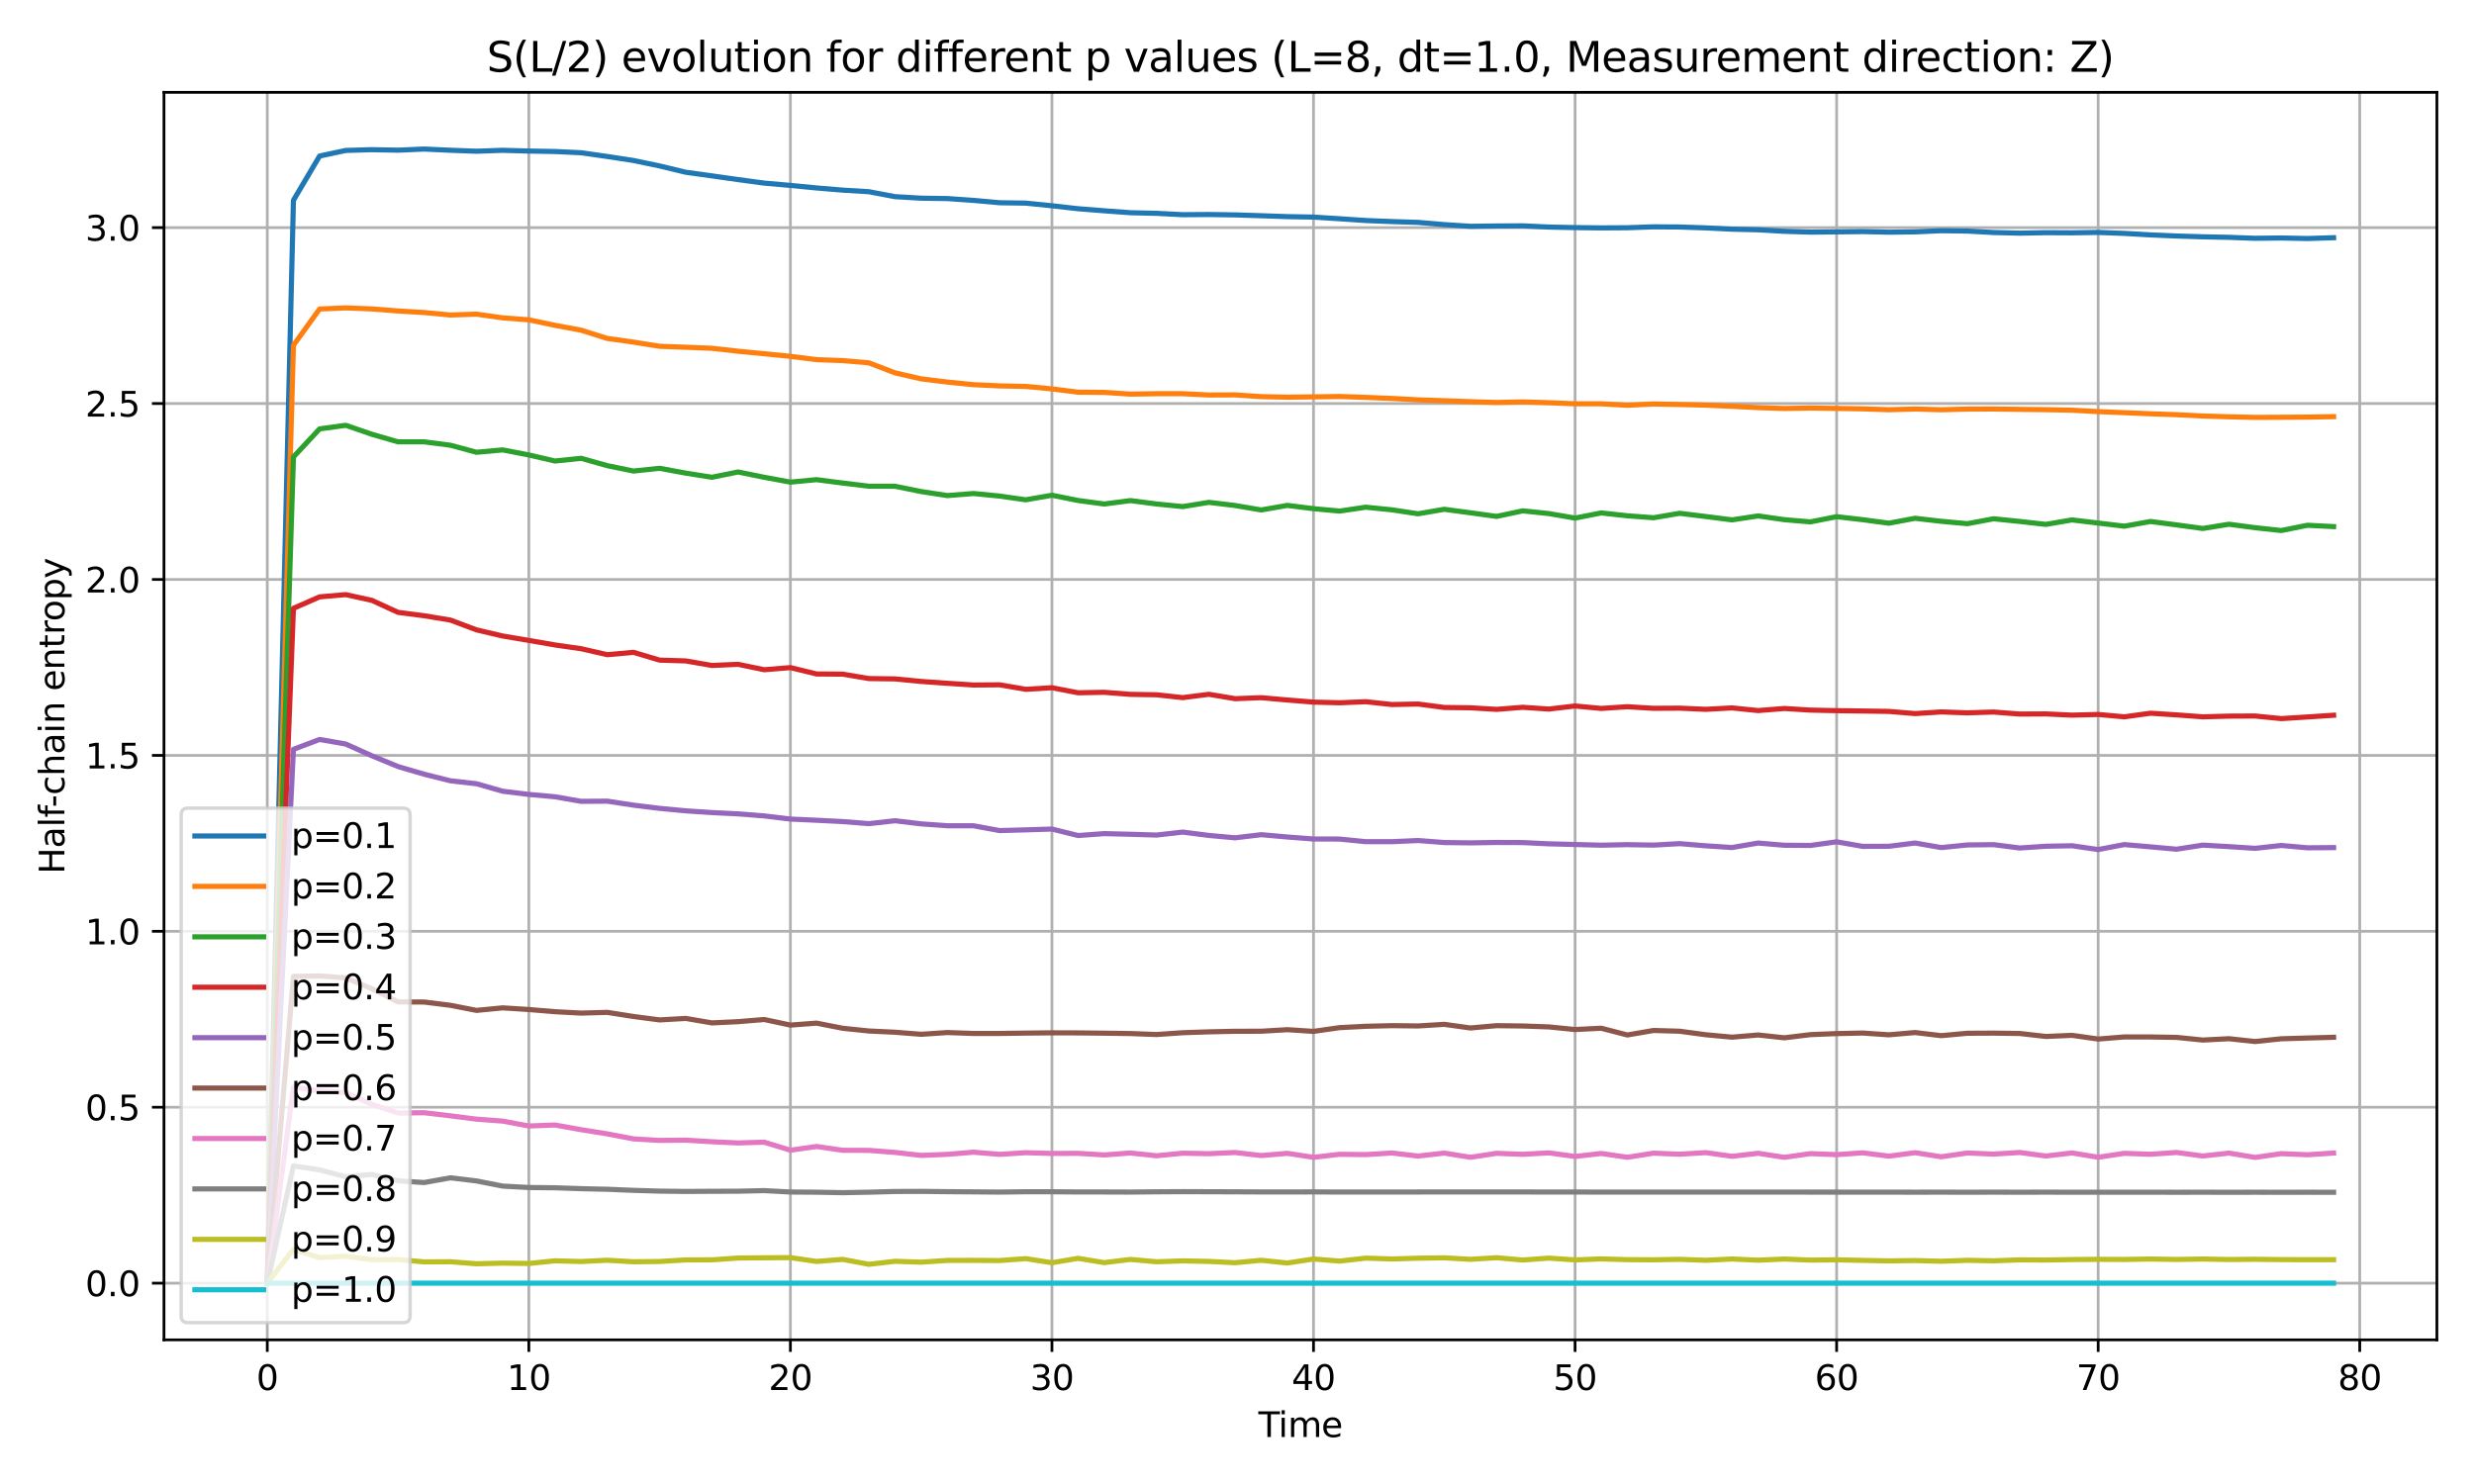 <?xml version="1.0" encoding="utf-8" standalone="no"?>
<!DOCTYPE svg PUBLIC "-//W3C//DTD SVG 1.1//EN"
  "http://www.w3.org/Graphics/SVG/1.1/DTD/svg11.dtd">
<svg xmlns:xlink="http://www.w3.org/1999/xlink" width="720pt" height="432pt" viewBox="0 0 720 432" xmlns="http://www.w3.org/2000/svg" version="1.1">
 <defs>
  <style type="text/css">*{stroke-linejoin: round; stroke-linecap: butt}</style>
 </defs>
 <g id="figure_1">
  <g id="patch_1">
   <path d="M 0 432 
L 720 432 
L 720 0 
L 0 0 
z
" style="fill: #ffffff"/>
  </g>
  <g id="axes_1">
   <g id="patch_2">
    <path d="M 47.72 390.04 
L 709.2 390.04 
L 709.2 26.88 
L 47.72 26.88 
z
" style="fill: #ffffff"/>
   </g>
   <g id="matplotlib.axis_1">
    <g id="xtick_1">
     <g id="line2d_1">
      <path d="M 77.787 390.04 
L 77.787 26.88 
" clip-path="url(#pdd900b9b08)" style="fill: none; stroke: #b0b0b0; stroke-width: 0.8; stroke-linecap: square"/>
     </g>
     <g id="line2d_2">
      <defs>
       <path id="m11022b733a" d="M 0 0 
L 0 3.5 
" style="stroke: #000000; stroke-width: 0.8"/>
      </defs>
      <g>
       <use xlink:href="#m11022b733a" x="77.787" y="390.04" style="stroke: #000000; stroke-width: 0.8"/>
      </g>
     </g>
     <g id="text_1">
      <!-- 0 -->
      <g transform="translate(74.606 404.638) scale(0.1 -0.1)">
       <defs>
        <path id="DejaVuSans-30" d="M 2034 4250 
Q 1547 4250 1301 3770 
Q 1056 3291 1056 2328 
Q 1056 1369 1301 889 
Q 1547 409 2034 409 
Q 2525 409 2770 889 
Q 3016 1369 3016 2328 
Q 3016 3291 2770 3770 
Q 2525 4250 2034 4250 
z
M 2034 4750 
Q 2819 4750 3233 4129 
Q 3647 3509 3647 2328 
Q 3647 1150 3233 529 
Q 2819 -91 2034 -91 
Q 1250 -91 836 529 
Q 422 1150 422 2328 
Q 422 3509 836 4129 
Q 1250 4750 2034 4750 
z
" transform="scale(0.016)"/>
       </defs>
       <use xlink:href="#DejaVuSans-30"/>
      </g>
     </g>
    </g>
    <g id="xtick_2">
     <g id="line2d_3">
      <path d="M 153.907 390.04 
L 153.907 26.88 
" clip-path="url(#pdd900b9b08)" style="fill: none; stroke: #b0b0b0; stroke-width: 0.8; stroke-linecap: square"/>
     </g>
     <g id="line2d_4">
      <g>
       <use xlink:href="#m11022b733a" x="153.907" y="390.04" style="stroke: #000000; stroke-width: 0.8"/>
      </g>
     </g>
     <g id="text_2">
      <!-- 10 -->
      <g transform="translate(147.544 404.638) scale(0.1 -0.1)">
       <defs>
        <path id="DejaVuSans-31" d="M 794 531 
L 1825 531 
L 1825 4091 
L 703 3866 
L 703 4441 
L 1819 4666 
L 2450 4666 
L 2450 531 
L 3481 531 
L 3481 0 
L 794 0 
L 794 531 
z
" transform="scale(0.016)"/>
       </defs>
       <use xlink:href="#DejaVuSans-31"/>
       <use xlink:href="#DejaVuSans-30" transform="translate(63.623 0)"/>
      </g>
     </g>
    </g>
    <g id="xtick_3">
     <g id="line2d_5">
      <path d="M 230.027 390.04 
L 230.027 26.88 
" clip-path="url(#pdd900b9b08)" style="fill: none; stroke: #b0b0b0; stroke-width: 0.8; stroke-linecap: square"/>
     </g>
     <g id="line2d_6">
      <g>
       <use xlink:href="#m11022b733a" x="230.027" y="390.04" style="stroke: #000000; stroke-width: 0.8"/>
      </g>
     </g>
     <g id="text_3">
      <!-- 20 -->
      <g transform="translate(223.664 404.638) scale(0.1 -0.1)">
       <defs>
        <path id="DejaVuSans-32" d="M 1228 531 
L 3431 531 
L 3431 0 
L 469 0 
L 469 531 
Q 828 903 1448 1529 
Q 2069 2156 2228 2338 
Q 2531 2678 2651 2914 
Q 2772 3150 2772 3378 
Q 2772 3750 2511 3984 
Q 2250 4219 1831 4219 
Q 1534 4219 1204 4116 
Q 875 4013 500 3803 
L 500 4441 
Q 881 4594 1212 4672 
Q 1544 4750 1819 4750 
Q 2544 4750 2975 4387 
Q 3406 4025 3406 3419 
Q 3406 3131 3298 2873 
Q 3191 2616 2906 2266 
Q 2828 2175 2409 1742 
Q 1991 1309 1228 531 
z
" transform="scale(0.016)"/>
       </defs>
       <use xlink:href="#DejaVuSans-32"/>
       <use xlink:href="#DejaVuSans-30" transform="translate(63.623 0)"/>
      </g>
     </g>
    </g>
    <g id="xtick_4">
     <g id="line2d_7">
      <path d="M 306.146 390.04 
L 306.146 26.88 
" clip-path="url(#pdd900b9b08)" style="fill: none; stroke: #b0b0b0; stroke-width: 0.8; stroke-linecap: square"/>
     </g>
     <g id="line2d_8">
      <g>
       <use xlink:href="#m11022b733a" x="306.146" y="390.04" style="stroke: #000000; stroke-width: 0.8"/>
      </g>
     </g>
     <g id="text_4">
      <!-- 30 -->
      <g transform="translate(299.784 404.638) scale(0.1 -0.1)">
       <defs>
        <path id="DejaVuSans-33" d="M 2597 2516 
Q 3050 2419 3304 2112 
Q 3559 1806 3559 1356 
Q 3559 666 3084 287 
Q 2609 -91 1734 -91 
Q 1441 -91 1130 -33 
Q 819 25 488 141 
L 488 750 
Q 750 597 1062 519 
Q 1375 441 1716 441 
Q 2309 441 2620 675 
Q 2931 909 2931 1356 
Q 2931 1769 2642 2001 
Q 2353 2234 1838 2234 
L 1294 2234 
L 1294 2753 
L 1863 2753 
Q 2328 2753 2575 2939 
Q 2822 3125 2822 3475 
Q 2822 3834 2567 4026 
Q 2313 4219 1838 4219 
Q 1578 4219 1281 4162 
Q 984 4106 628 3988 
L 628 4550 
Q 988 4650 1302 4700 
Q 1616 4750 1894 4750 
Q 2613 4750 3031 4423 
Q 3450 4097 3450 3541 
Q 3450 3153 3228 2886 
Q 3006 2619 2597 2516 
z
" transform="scale(0.016)"/>
       </defs>
       <use xlink:href="#DejaVuSans-33"/>
       <use xlink:href="#DejaVuSans-30" transform="translate(63.623 0)"/>
      </g>
     </g>
    </g>
    <g id="xtick_5">
     <g id="line2d_9">
      <path d="M 382.266 390.04 
L 382.266 26.88 
" clip-path="url(#pdd900b9b08)" style="fill: none; stroke: #b0b0b0; stroke-width: 0.8; stroke-linecap: square"/>
     </g>
     <g id="line2d_10">
      <g>
       <use xlink:href="#m11022b733a" x="382.266" y="390.04" style="stroke: #000000; stroke-width: 0.8"/>
      </g>
     </g>
     <g id="text_5">
      <!-- 40 -->
      <g transform="translate(375.903 404.638) scale(0.1 -0.1)">
       <defs>
        <path id="DejaVuSans-34" d="M 2419 4116 
L 825 1625 
L 2419 1625 
L 2419 4116 
z
M 2253 4666 
L 3047 4666 
L 3047 1625 
L 3713 1625 
L 3713 1100 
L 3047 1100 
L 3047 0 
L 2419 0 
L 2419 1100 
L 313 1100 
L 313 1709 
L 2253 4666 
z
" transform="scale(0.016)"/>
       </defs>
       <use xlink:href="#DejaVuSans-34"/>
       <use xlink:href="#DejaVuSans-30" transform="translate(63.623 0)"/>
      </g>
     </g>
    </g>
    <g id="xtick_6">
     <g id="line2d_11">
      <path d="M 458.386 390.04 
L 458.386 26.88 
" clip-path="url(#pdd900b9b08)" style="fill: none; stroke: #b0b0b0; stroke-width: 0.8; stroke-linecap: square"/>
     </g>
     <g id="line2d_12">
      <g>
       <use xlink:href="#m11022b733a" x="458.386" y="390.04" style="stroke: #000000; stroke-width: 0.8"/>
      </g>
     </g>
     <g id="text_6">
      <!-- 50 -->
      <g transform="translate(452.023 404.638) scale(0.1 -0.1)">
       <defs>
        <path id="DejaVuSans-35" d="M 691 4666 
L 3169 4666 
L 3169 4134 
L 1269 4134 
L 1269 2991 
Q 1406 3038 1543 3061 
Q 1681 3084 1819 3084 
Q 2600 3084 3056 2656 
Q 3513 2228 3513 1497 
Q 3513 744 3044 326 
Q 2575 -91 1722 -91 
Q 1428 -91 1123 -41 
Q 819 9 494 109 
L 494 744 
Q 775 591 1075 516 
Q 1375 441 1709 441 
Q 2250 441 2565 725 
Q 2881 1009 2881 1497 
Q 2881 1984 2565 2268 
Q 2250 2553 1709 2553 
Q 1456 2553 1204 2497 
Q 953 2441 691 2322 
L 691 4666 
z
" transform="scale(0.016)"/>
       </defs>
       <use xlink:href="#DejaVuSans-35"/>
       <use xlink:href="#DejaVuSans-30" transform="translate(63.623 0)"/>
      </g>
     </g>
    </g>
    <g id="xtick_7">
     <g id="line2d_13">
      <path d="M 534.505 390.04 
L 534.505 26.88 
" clip-path="url(#pdd900b9b08)" style="fill: none; stroke: #b0b0b0; stroke-width: 0.8; stroke-linecap: square"/>
     </g>
     <g id="line2d_14">
      <g>
       <use xlink:href="#m11022b733a" x="534.505" y="390.04" style="stroke: #000000; stroke-width: 0.8"/>
      </g>
     </g>
     <g id="text_7">
      <!-- 60 -->
      <g transform="translate(528.143 404.638) scale(0.1 -0.1)">
       <defs>
        <path id="DejaVuSans-36" d="M 2113 2584 
Q 1688 2584 1439 2293 
Q 1191 2003 1191 1497 
Q 1191 994 1439 701 
Q 1688 409 2113 409 
Q 2538 409 2786 701 
Q 3034 994 3034 1497 
Q 3034 2003 2786 2293 
Q 2538 2584 2113 2584 
z
M 3366 4563 
L 3366 3988 
Q 3128 4100 2886 4159 
Q 2644 4219 2406 4219 
Q 1781 4219 1451 3797 
Q 1122 3375 1075 2522 
Q 1259 2794 1537 2939 
Q 1816 3084 2150 3084 
Q 2853 3084 3261 2657 
Q 3669 2231 3669 1497 
Q 3669 778 3244 343 
Q 2819 -91 2113 -91 
Q 1303 -91 875 529 
Q 447 1150 447 2328 
Q 447 3434 972 4092 
Q 1497 4750 2381 4750 
Q 2619 4750 2861 4703 
Q 3103 4656 3366 4563 
z
" transform="scale(0.016)"/>
       </defs>
       <use xlink:href="#DejaVuSans-36"/>
       <use xlink:href="#DejaVuSans-30" transform="translate(63.623 0)"/>
      </g>
     </g>
    </g>
    <g id="xtick_8">
     <g id="line2d_15">
      <path d="M 610.625 390.04 
L 610.625 26.88 
" clip-path="url(#pdd900b9b08)" style="fill: none; stroke: #b0b0b0; stroke-width: 0.8; stroke-linecap: square"/>
     </g>
     <g id="line2d_16">
      <g>
       <use xlink:href="#m11022b733a" x="610.625" y="390.04" style="stroke: #000000; stroke-width: 0.8"/>
      </g>
     </g>
     <g id="text_8">
      <!-- 70 -->
      <g transform="translate(604.263 404.638) scale(0.1 -0.1)">
       <defs>
        <path id="DejaVuSans-37" d="M 525 4666 
L 3525 4666 
L 3525 4397 
L 1831 0 
L 1172 0 
L 2766 4134 
L 525 4134 
L 525 4666 
z
" transform="scale(0.016)"/>
       </defs>
       <use xlink:href="#DejaVuSans-37"/>
       <use xlink:href="#DejaVuSans-30" transform="translate(63.623 0)"/>
      </g>
     </g>
    </g>
    <g id="xtick_9">
     <g id="line2d_17">
      <path d="M 686.745 390.04 
L 686.745 26.88 
" clip-path="url(#pdd900b9b08)" style="fill: none; stroke: #b0b0b0; stroke-width: 0.8; stroke-linecap: square"/>
     </g>
     <g id="line2d_18">
      <g>
       <use xlink:href="#m11022b733a" x="686.745" y="390.04" style="stroke: #000000; stroke-width: 0.8"/>
      </g>
     </g>
     <g id="text_9">
      <!-- 80 -->
      <g transform="translate(680.382 404.638) scale(0.1 -0.1)">
       <defs>
        <path id="DejaVuSans-38" d="M 2034 2216 
Q 1584 2216 1326 1975 
Q 1069 1734 1069 1313 
Q 1069 891 1326 650 
Q 1584 409 2034 409 
Q 2484 409 2743 651 
Q 3003 894 3003 1313 
Q 3003 1734 2745 1975 
Q 2488 2216 2034 2216 
z
M 1403 2484 
Q 997 2584 770 2862 
Q 544 3141 544 3541 
Q 544 4100 942 4425 
Q 1341 4750 2034 4750 
Q 2731 4750 3128 4425 
Q 3525 4100 3525 3541 
Q 3525 3141 3298 2862 
Q 3072 2584 2669 2484 
Q 3125 2378 3379 2068 
Q 3634 1759 3634 1313 
Q 3634 634 3220 271 
Q 2806 -91 2034 -91 
Q 1263 -91 848 271 
Q 434 634 434 1313 
Q 434 1759 690 2068 
Q 947 2378 1403 2484 
z
M 1172 3481 
Q 1172 3119 1398 2916 
Q 1625 2713 2034 2713 
Q 2441 2713 2670 2916 
Q 2900 3119 2900 3481 
Q 2900 3844 2670 4047 
Q 2441 4250 2034 4250 
Q 1625 4250 1398 4047 
Q 1172 3844 1172 3481 
z
" transform="scale(0.016)"/>
       </defs>
       <use xlink:href="#DejaVuSans-38"/>
       <use xlink:href="#DejaVuSans-30" transform="translate(63.623 0)"/>
      </g>
     </g>
    </g>
    <g id="text_10">
     <!-- Time -->
     <g transform="translate(366.226 418.317) scale(0.1 -0.1)">
      <defs>
       <path id="DejaVuSans-54" d="M -19 4666 
L 3928 4666 
L 3928 4134 
L 2272 4134 
L 2272 0 
L 1638 0 
L 1638 4134 
L -19 4134 
L -19 4666 
z
" transform="scale(0.016)"/>
       <path id="DejaVuSans-69" d="M 603 3500 
L 1178 3500 
L 1178 0 
L 603 0 
L 603 3500 
z
M 603 4863 
L 1178 4863 
L 1178 4134 
L 603 4134 
L 603 4863 
z
" transform="scale(0.016)"/>
       <path id="DejaVuSans-6d" d="M 3328 2828 
Q 3544 3216 3844 3400 
Q 4144 3584 4550 3584 
Q 5097 3584 5394 3201 
Q 5691 2819 5691 2113 
L 5691 0 
L 5113 0 
L 5113 2094 
Q 5113 2597 4934 2840 
Q 4756 3084 4391 3084 
Q 3944 3084 3684 2787 
Q 3425 2491 3425 1978 
L 3425 0 
L 2847 0 
L 2847 2094 
Q 2847 2600 2669 2842 
Q 2491 3084 2119 3084 
Q 1678 3084 1418 2786 
Q 1159 2488 1159 1978 
L 1159 0 
L 581 0 
L 581 3500 
L 1159 3500 
L 1159 2956 
Q 1356 3278 1631 3431 
Q 1906 3584 2284 3584 
Q 2666 3584 2933 3390 
Q 3200 3197 3328 2828 
z
" transform="scale(0.016)"/>
       <path id="DejaVuSans-65" d="M 3597 1894 
L 3597 1613 
L 953 1613 
Q 991 1019 1311 708 
Q 1631 397 2203 397 
Q 2534 397 2845 478 
Q 3156 559 3463 722 
L 3463 178 
Q 3153 47 2828 -22 
Q 2503 -91 2169 -91 
Q 1331 -91 842 396 
Q 353 884 353 1716 
Q 353 2575 817 3079 
Q 1281 3584 2069 3584 
Q 2775 3584 3186 3129 
Q 3597 2675 3597 1894 
z
M 3022 2063 
Q 3016 2534 2758 2815 
Q 2500 3097 2075 3097 
Q 1594 3097 1305 2825 
Q 1016 2553 972 2059 
L 3022 2063 
z
" transform="scale(0.016)"/>
      </defs>
      <use xlink:href="#DejaVuSans-54"/>
      <use xlink:href="#DejaVuSans-69" transform="translate(57.959 0)"/>
      <use xlink:href="#DejaVuSans-6d" transform="translate(85.742 0)"/>
      <use xlink:href="#DejaVuSans-65" transform="translate(183.154 0)"/>
     </g>
    </g>
   </g>
   <g id="matplotlib.axis_2">
    <g id="ytick_1">
     <g id="line2d_19">
      <path d="M 47.72 373.533 
L 709.2 373.533 
" clip-path="url(#pdd900b9b08)" style="fill: none; stroke: #b0b0b0; stroke-width: 0.8; stroke-linecap: square"/>
     </g>
     <g id="line2d_20">
      <defs>
       <path id="m456c5f4e6f" d="M 0 0 
L -3.5 0 
" style="stroke: #000000; stroke-width: 0.8"/>
      </defs>
      <g>
       <use xlink:href="#m456c5f4e6f" x="47.72" y="373.533" style="stroke: #000000; stroke-width: 0.8"/>
      </g>
     </g>
     <g id="text_11">
      <!-- 0.0 -->
      <g transform="translate(24.817 377.332) scale(0.1 -0.1)">
       <defs>
        <path id="DejaVuSans-2e" d="M 684 794 
L 1344 794 
L 1344 0 
L 684 0 
L 684 794 
z
" transform="scale(0.016)"/>
       </defs>
       <use xlink:href="#DejaVuSans-30"/>
       <use xlink:href="#DejaVuSans-2e" transform="translate(63.623 0)"/>
       <use xlink:href="#DejaVuSans-30" transform="translate(95.41 0)"/>
      </g>
     </g>
    </g>
    <g id="ytick_2">
     <g id="line2d_21">
      <path d="M 47.72 322.32 
L 709.2 322.32 
" clip-path="url(#pdd900b9b08)" style="fill: none; stroke: #b0b0b0; stroke-width: 0.8; stroke-linecap: square"/>
     </g>
     <g id="line2d_22">
      <g>
       <use xlink:href="#m456c5f4e6f" x="47.72" y="322.32" style="stroke: #000000; stroke-width: 0.8"/>
      </g>
     </g>
     <g id="text_12">
      <!-- 0.5 -->
      <g transform="translate(24.817 326.119) scale(0.1 -0.1)">
       <use xlink:href="#DejaVuSans-30"/>
       <use xlink:href="#DejaVuSans-2e" transform="translate(63.623 0)"/>
       <use xlink:href="#DejaVuSans-35" transform="translate(95.41 0)"/>
      </g>
     </g>
    </g>
    <g id="ytick_3">
     <g id="line2d_23">
      <path d="M 47.72 271.106 
L 709.2 271.106 
" clip-path="url(#pdd900b9b08)" style="fill: none; stroke: #b0b0b0; stroke-width: 0.8; stroke-linecap: square"/>
     </g>
     <g id="line2d_24">
      <g>
       <use xlink:href="#m456c5f4e6f" x="47.72" y="271.106" style="stroke: #000000; stroke-width: 0.8"/>
      </g>
     </g>
     <g id="text_13">
      <!-- 1.0 -->
      <g transform="translate(24.817 274.906) scale(0.1 -0.1)">
       <use xlink:href="#DejaVuSans-31"/>
       <use xlink:href="#DejaVuSans-2e" transform="translate(63.623 0)"/>
       <use xlink:href="#DejaVuSans-30" transform="translate(95.41 0)"/>
      </g>
     </g>
    </g>
    <g id="ytick_4">
     <g id="line2d_25">
      <path d="M 47.72 219.893 
L 709.2 219.893 
" clip-path="url(#pdd900b9b08)" style="fill: none; stroke: #b0b0b0; stroke-width: 0.8; stroke-linecap: square"/>
     </g>
     <g id="line2d_26">
      <g>
       <use xlink:href="#m456c5f4e6f" x="47.72" y="219.893" style="stroke: #000000; stroke-width: 0.8"/>
      </g>
     </g>
     <g id="text_14">
      <!-- 1.5 -->
      <g transform="translate(24.817 223.693) scale(0.1 -0.1)">
       <use xlink:href="#DejaVuSans-31"/>
       <use xlink:href="#DejaVuSans-2e" transform="translate(63.623 0)"/>
       <use xlink:href="#DejaVuSans-35" transform="translate(95.41 0)"/>
      </g>
     </g>
    </g>
    <g id="ytick_5">
     <g id="line2d_27">
      <path d="M 47.72 168.68 
L 709.2 168.68 
" clip-path="url(#pdd900b9b08)" style="fill: none; stroke: #b0b0b0; stroke-width: 0.8; stroke-linecap: square"/>
     </g>
     <g id="line2d_28">
      <g>
       <use xlink:href="#m456c5f4e6f" x="47.72" y="168.68" style="stroke: #000000; stroke-width: 0.8"/>
      </g>
     </g>
     <g id="text_15">
      <!-- 2.0 -->
      <g transform="translate(24.817 172.479) scale(0.1 -0.1)">
       <use xlink:href="#DejaVuSans-32"/>
       <use xlink:href="#DejaVuSans-2e" transform="translate(63.623 0)"/>
       <use xlink:href="#DejaVuSans-30" transform="translate(95.41 0)"/>
      </g>
     </g>
    </g>
    <g id="ytick_6">
     <g id="line2d_29">
      <path d="M 47.72 117.467 
L 709.2 117.467 
" clip-path="url(#pdd900b9b08)" style="fill: none; stroke: #b0b0b0; stroke-width: 0.8; stroke-linecap: square"/>
     </g>
     <g id="line2d_30">
      <g>
       <use xlink:href="#m456c5f4e6f" x="47.72" y="117.467" style="stroke: #000000; stroke-width: 0.8"/>
      </g>
     </g>
     <g id="text_16">
      <!-- 2.5 -->
      <g transform="translate(24.817 121.266) scale(0.1 -0.1)">
       <use xlink:href="#DejaVuSans-32"/>
       <use xlink:href="#DejaVuSans-2e" transform="translate(63.623 0)"/>
       <use xlink:href="#DejaVuSans-35" transform="translate(95.41 0)"/>
      </g>
     </g>
    </g>
    <g id="ytick_7">
     <g id="line2d_31">
      <path d="M 47.72 66.254 
L 709.2 66.254 
" clip-path="url(#pdd900b9b08)" style="fill: none; stroke: #b0b0b0; stroke-width: 0.8; stroke-linecap: square"/>
     </g>
     <g id="line2d_32">
      <g>
       <use xlink:href="#m456c5f4e6f" x="47.72" y="66.254" style="stroke: #000000; stroke-width: 0.8"/>
      </g>
     </g>
     <g id="text_17">
      <!-- 3.0 -->
      <g transform="translate(24.817 70.053) scale(0.1 -0.1)">
       <use xlink:href="#DejaVuSans-33"/>
       <use xlink:href="#DejaVuSans-2e" transform="translate(63.623 0)"/>
       <use xlink:href="#DejaVuSans-30" transform="translate(95.41 0)"/>
      </g>
     </g>
    </g>
    <g id="text_18">
     <!-- Half-chain entropy -->
     <g transform="translate(18.737 254.433) rotate(-90) scale(0.1 -0.1)">
      <defs>
       <path id="DejaVuSans-48" d="M 628 4666 
L 1259 4666 
L 1259 2753 
L 3553 2753 
L 3553 4666 
L 4184 4666 
L 4184 0 
L 3553 0 
L 3553 2222 
L 1259 2222 
L 1259 0 
L 628 0 
L 628 4666 
z
" transform="scale(0.016)"/>
       <path id="DejaVuSans-61" d="M 2194 1759 
Q 1497 1759 1228 1600 
Q 959 1441 959 1056 
Q 959 750 1161 570 
Q 1363 391 1709 391 
Q 2188 391 2477 730 
Q 2766 1069 2766 1631 
L 2766 1759 
L 2194 1759 
z
M 3341 1997 
L 3341 0 
L 2766 0 
L 2766 531 
Q 2569 213 2275 61 
Q 1981 -91 1556 -91 
Q 1019 -91 701 211 
Q 384 513 384 1019 
Q 384 1609 779 1909 
Q 1175 2209 1959 2209 
L 2766 2209 
L 2766 2266 
Q 2766 2663 2505 2880 
Q 2244 3097 1772 3097 
Q 1472 3097 1187 3025 
Q 903 2953 641 2809 
L 641 3341 
Q 956 3463 1253 3523 
Q 1550 3584 1831 3584 
Q 2591 3584 2966 3190 
Q 3341 2797 3341 1997 
z
" transform="scale(0.016)"/>
       <path id="DejaVuSans-6c" d="M 603 4863 
L 1178 4863 
L 1178 0 
L 603 0 
L 603 4863 
z
" transform="scale(0.016)"/>
       <path id="DejaVuSans-66" d="M 2375 4863 
L 2375 4384 
L 1825 4384 
Q 1516 4384 1395 4259 
Q 1275 4134 1275 3809 
L 1275 3500 
L 2222 3500 
L 2222 3053 
L 1275 3053 
L 1275 0 
L 697 0 
L 697 3053 
L 147 3053 
L 147 3500 
L 697 3500 
L 697 3744 
Q 697 4328 969 4595 
Q 1241 4863 1831 4863 
L 2375 4863 
z
" transform="scale(0.016)"/>
       <path id="DejaVuSans-2d" d="M 313 2009 
L 1997 2009 
L 1997 1497 
L 313 1497 
L 313 2009 
z
" transform="scale(0.016)"/>
       <path id="DejaVuSans-63" d="M 3122 3366 
L 3122 2828 
Q 2878 2963 2633 3030 
Q 2388 3097 2138 3097 
Q 1578 3097 1268 2742 
Q 959 2388 959 1747 
Q 959 1106 1268 751 
Q 1578 397 2138 397 
Q 2388 397 2633 464 
Q 2878 531 3122 666 
L 3122 134 
Q 2881 22 2623 -34 
Q 2366 -91 2075 -91 
Q 1284 -91 818 406 
Q 353 903 353 1747 
Q 353 2603 823 3093 
Q 1294 3584 2113 3584 
Q 2378 3584 2631 3529 
Q 2884 3475 3122 3366 
z
" transform="scale(0.016)"/>
       <path id="DejaVuSans-68" d="M 3513 2113 
L 3513 0 
L 2938 0 
L 2938 2094 
Q 2938 2591 2744 2837 
Q 2550 3084 2163 3084 
Q 1697 3084 1428 2787 
Q 1159 2491 1159 1978 
L 1159 0 
L 581 0 
L 581 4863 
L 1159 4863 
L 1159 2956 
Q 1366 3272 1645 3428 
Q 1925 3584 2291 3584 
Q 2894 3584 3203 3211 
Q 3513 2838 3513 2113 
z
" transform="scale(0.016)"/>
       <path id="DejaVuSans-6e" d="M 3513 2113 
L 3513 0 
L 2938 0 
L 2938 2094 
Q 2938 2591 2744 2837 
Q 2550 3084 2163 3084 
Q 1697 3084 1428 2787 
Q 1159 2491 1159 1978 
L 1159 0 
L 581 0 
L 581 3500 
L 1159 3500 
L 1159 2956 
Q 1366 3272 1645 3428 
Q 1925 3584 2291 3584 
Q 2894 3584 3203 3211 
Q 3513 2838 3513 2113 
z
" transform="scale(0.016)"/>
       <path id="DejaVuSans-20" transform="scale(0.016)"/>
       <path id="DejaVuSans-74" d="M 1172 4494 
L 1172 3500 
L 2356 3500 
L 2356 3053 
L 1172 3053 
L 1172 1153 
Q 1172 725 1289 603 
Q 1406 481 1766 481 
L 2356 481 
L 2356 0 
L 1766 0 
Q 1100 0 847 248 
Q 594 497 594 1153 
L 594 3053 
L 172 3053 
L 172 3500 
L 594 3500 
L 594 4494 
L 1172 4494 
z
" transform="scale(0.016)"/>
       <path id="DejaVuSans-72" d="M 2631 2963 
Q 2534 3019 2420 3045 
Q 2306 3072 2169 3072 
Q 1681 3072 1420 2755 
Q 1159 2438 1159 1844 
L 1159 0 
L 581 0 
L 581 3500 
L 1159 3500 
L 1159 2956 
Q 1341 3275 1631 3429 
Q 1922 3584 2338 3584 
Q 2397 3584 2469 3576 
Q 2541 3569 2628 3553 
L 2631 2963 
z
" transform="scale(0.016)"/>
       <path id="DejaVuSans-6f" d="M 1959 3097 
Q 1497 3097 1228 2736 
Q 959 2375 959 1747 
Q 959 1119 1226 758 
Q 1494 397 1959 397 
Q 2419 397 2687 759 
Q 2956 1122 2956 1747 
Q 2956 2369 2687 2733 
Q 2419 3097 1959 3097 
z
M 1959 3584 
Q 2709 3584 3137 3096 
Q 3566 2609 3566 1747 
Q 3566 888 3137 398 
Q 2709 -91 1959 -91 
Q 1206 -91 779 398 
Q 353 888 353 1747 
Q 353 2609 779 3096 
Q 1206 3584 1959 3584 
z
" transform="scale(0.016)"/>
       <path id="DejaVuSans-70" d="M 1159 525 
L 1159 -1331 
L 581 -1331 
L 581 3500 
L 1159 3500 
L 1159 2969 
Q 1341 3281 1617 3432 
Q 1894 3584 2278 3584 
Q 2916 3584 3314 3078 
Q 3713 2572 3713 1747 
Q 3713 922 3314 415 
Q 2916 -91 2278 -91 
Q 1894 -91 1617 61 
Q 1341 213 1159 525 
z
M 3116 1747 
Q 3116 2381 2855 2742 
Q 2594 3103 2138 3103 
Q 1681 3103 1420 2742 
Q 1159 2381 1159 1747 
Q 1159 1113 1420 752 
Q 1681 391 2138 391 
Q 2594 391 2855 752 
Q 3116 1113 3116 1747 
z
" transform="scale(0.016)"/>
       <path id="DejaVuSans-79" d="M 2059 -325 
Q 1816 -950 1584 -1140 
Q 1353 -1331 966 -1331 
L 506 -1331 
L 506 -850 
L 844 -850 
Q 1081 -850 1212 -737 
Q 1344 -625 1503 -206 
L 1606 56 
L 191 3500 
L 800 3500 
L 1894 763 
L 2988 3500 
L 3597 3500 
L 2059 -325 
z
" transform="scale(0.016)"/>
      </defs>
      <use xlink:href="#DejaVuSans-48"/>
      <use xlink:href="#DejaVuSans-61" transform="translate(75.195 0)"/>
      <use xlink:href="#DejaVuSans-6c" transform="translate(136.475 0)"/>
      <use xlink:href="#DejaVuSans-66" transform="translate(164.258 0)"/>
      <use xlink:href="#DejaVuSans-2d" transform="translate(193.963 0)"/>
      <use xlink:href="#DejaVuSans-63" transform="translate(230.047 0)"/>
      <use xlink:href="#DejaVuSans-68" transform="translate(285.027 0)"/>
      <use xlink:href="#DejaVuSans-61" transform="translate(348.406 0)"/>
      <use xlink:href="#DejaVuSans-69" transform="translate(409.686 0)"/>
      <use xlink:href="#DejaVuSans-6e" transform="translate(437.469 0)"/>
      <use xlink:href="#DejaVuSans-20" transform="translate(500.848 0)"/>
      <use xlink:href="#DejaVuSans-65" transform="translate(532.635 0)"/>
      <use xlink:href="#DejaVuSans-6e" transform="translate(594.158 0)"/>
      <use xlink:href="#DejaVuSans-74" transform="translate(657.537 0)"/>
      <use xlink:href="#DejaVuSans-72" transform="translate(696.746 0)"/>
      <use xlink:href="#DejaVuSans-6f" transform="translate(735.609 0)"/>
      <use xlink:href="#DejaVuSans-70" transform="translate(796.791 0)"/>
      <use xlink:href="#DejaVuSans-79" transform="translate(860.268 0)"/>
     </g>
    </g>
   </g>
   <g id="line2d_33">
    <path d="M 77.787 373.533 
L 85.399 58.305 
L 93.011 45.422 
L 100.623 43.794 
L 108.235 43.572 
L 115.847 43.719 
L 123.459 43.387 
L 131.071 43.741 
L 138.683 44.023 
L 146.295 43.755 
L 153.907 43.971 
L 161.519 44.105 
L 169.131 44.466 
L 176.743 45.555 
L 184.355 46.72 
L 191.967 48.308 
L 199.579 50.145 
L 207.191 51.2 
L 214.803 52.28 
L 222.415 53.306 
L 230.027 53.974 
L 237.639 54.717 
L 245.251 55.349 
L 252.863 55.81 
L 260.474 57.248 
L 268.086 57.693 
L 275.698 57.805 
L 283.31 58.333 
L 290.922 59.021 
L 298.534 59.13 
L 306.146 59.904 
L 313.758 60.764 
L 321.37 61.364 
L 328.982 61.924 
L 336.594 62.104 
L 344.206 62.496 
L 351.818 62.444 
L 359.43 62.558 
L 367.042 62.8 
L 374.654 63.062 
L 382.266 63.199 
L 389.878 63.68 
L 397.49 64.194 
L 405.102 64.5 
L 412.714 64.74 
L 420.326 65.387 
L 427.938 65.88 
L 435.55 65.785 
L 443.162 65.744 
L 450.774 66.099 
L 458.386 66.253 
L 465.998 66.339 
L 473.61 66.294 
L 481.222 66.032 
L 488.834 66.08 
L 496.446 66.338 
L 504.057 66.714 
L 511.669 66.891 
L 519.281 67.336 
L 526.893 67.566 
L 534.505 67.505 
L 542.117 67.411 
L 549.729 67.589 
L 557.341 67.495 
L 564.953 67.163 
L 572.565 67.26 
L 580.177 67.681 
L 587.789 67.872 
L 595.401 67.73 
L 603.013 67.772 
L 610.625 67.658 
L 618.237 67.944 
L 625.849 68.379 
L 633.461 68.702 
L 641.073 68.938 
L 648.685 69.091 
L 656.297 69.368 
L 663.909 69.279 
L 671.521 69.437 
L 679.133 69.192 
" clip-path="url(#pdd900b9b08)" style="fill: none; stroke: #1f77b4; stroke-width: 1.5; stroke-linecap: square"/>
   </g>
   <g id="line2d_34">
    <path d="M 77.787 373.533 
L 85.399 100.5 
L 93.011 89.952 
L 100.623 89.64 
L 108.235 89.926 
L 115.847 90.525 
L 123.459 90.983 
L 131.071 91.7 
L 138.683 91.456 
L 146.295 92.534 
L 153.907 93.103 
L 161.519 94.705 
L 169.131 96.129 
L 176.743 98.521 
L 184.355 99.587 
L 191.967 100.803 
L 199.579 101.084 
L 207.191 101.389 
L 214.803 102.241 
L 222.415 102.979 
L 230.027 103.728 
L 237.639 104.699 
L 245.251 104.966 
L 252.863 105.622 
L 260.474 108.542 
L 268.086 110.287 
L 275.698 111.224 
L 283.31 111.98 
L 290.922 112.337 
L 298.534 112.49 
L 306.146 113.213 
L 313.758 114.167 
L 321.37 114.229 
L 328.982 114.726 
L 336.594 114.608 
L 344.206 114.613 
L 351.818 114.986 
L 359.43 114.955 
L 367.042 115.466 
L 374.654 115.626 
L 382.266 115.533 
L 389.878 115.42 
L 397.49 115.684 
L 405.102 115.991 
L 412.714 116.4 
L 420.326 116.651 
L 427.938 116.933 
L 435.55 117.159 
L 443.162 116.996 
L 450.774 117.231 
L 458.386 117.55 
L 465.998 117.542 
L 473.61 117.982 
L 481.222 117.597 
L 488.834 117.753 
L 496.446 117.937 
L 504.057 118.276 
L 511.669 118.662 
L 519.281 118.913 
L 526.893 118.778 
L 534.505 118.897 
L 542.117 119.019 
L 549.729 119.274 
L 557.341 119.068 
L 564.953 119.282 
L 572.565 119.088 
L 580.177 119.061 
L 587.789 119.171 
L 595.401 119.256 
L 603.013 119.406 
L 610.625 119.825 
L 618.237 120.132 
L 625.849 120.454 
L 633.461 120.722 
L 641.073 121.1 
L 648.685 121.331 
L 656.297 121.506 
L 663.909 121.471 
L 671.521 121.424 
L 679.133 121.291 
" clip-path="url(#pdd900b9b08)" style="fill: none; stroke: #ff7f0e; stroke-width: 1.5; stroke-linecap: square"/>
   </g>
   <g id="line2d_35">
    <path d="M 77.787 373.533 
L 85.399 133.022 
L 93.011 124.854 
L 100.623 123.803 
L 108.235 126.425 
L 115.847 128.629 
L 123.459 128.619 
L 131.071 129.605 
L 138.683 131.657 
L 146.295 130.968 
L 153.907 132.443 
L 161.519 134.203 
L 169.131 133.42 
L 176.743 135.557 
L 184.355 137.125 
L 191.967 136.325 
L 199.579 137.732 
L 207.191 138.935 
L 214.803 137.394 
L 222.415 138.942 
L 230.027 140.349 
L 237.639 139.633 
L 245.251 140.615 
L 252.863 141.543 
L 260.474 141.552 
L 268.086 143.094 
L 275.698 144.266 
L 283.31 143.666 
L 290.922 144.409 
L 298.534 145.496 
L 306.146 144.168 
L 313.758 145.698 
L 321.37 146.72 
L 328.982 145.727 
L 336.594 146.715 
L 344.206 147.473 
L 351.818 146.234 
L 359.43 147.154 
L 367.042 148.449 
L 374.654 147.125 
L 382.266 148.08 
L 389.878 148.776 
L 397.49 147.648 
L 405.102 148.414 
L 412.714 149.568 
L 420.326 148.256 
L 427.938 149.276 
L 435.55 150.331 
L 443.162 148.707 
L 450.774 149.505 
L 458.386 150.817 
L 465.998 149.313 
L 473.61 150.15 
L 481.222 150.717 
L 488.834 149.425 
L 496.446 150.365 
L 504.057 151.335 
L 511.669 150.188 
L 519.281 151.282 
L 526.893 151.919 
L 534.505 150.412 
L 542.117 151.288 
L 549.729 152.304 
L 557.341 150.876 
L 564.953 151.752 
L 572.565 152.448 
L 580.177 151.016 
L 587.789 151.794 
L 595.401 152.651 
L 603.013 151.348 
L 610.625 152.262 
L 618.237 153.175 
L 625.849 151.803 
L 633.461 152.801 
L 641.073 153.841 
L 648.685 152.607 
L 656.297 153.616 
L 663.909 154.439 
L 671.521 152.909 
L 679.133 153.296 
" clip-path="url(#pdd900b9b08)" style="fill: none; stroke: #2ca02c; stroke-width: 1.5; stroke-linecap: square"/>
   </g>
   <g id="line2d_36">
    <path d="M 77.787 373.533 
L 85.399 177.091 
L 93.011 173.753 
L 100.623 173.097 
L 108.235 174.777 
L 115.847 178.263 
L 123.459 179.248 
L 131.071 180.506 
L 138.683 183.362 
L 146.295 185.146 
L 153.907 186.43 
L 161.519 187.751 
L 169.131 188.847 
L 176.743 190.585 
L 184.355 189.894 
L 191.967 192.165 
L 199.579 192.397 
L 207.191 193.722 
L 214.803 193.386 
L 222.415 194.963 
L 230.027 194.347 
L 237.639 196.194 
L 245.251 196.25 
L 252.863 197.535 
L 260.474 197.632 
L 268.086 198.374 
L 275.698 198.908 
L 283.31 199.408 
L 290.922 199.353 
L 298.534 200.664 
L 306.146 200.203 
L 313.758 201.67 
L 321.37 201.534 
L 328.982 202.133 
L 336.594 202.253 
L 344.206 203.084 
L 351.818 202.112 
L 359.43 203.391 
L 367.042 203.1 
L 374.654 203.774 
L 382.266 204.388 
L 389.878 204.582 
L 397.49 204.274 
L 405.102 205.094 
L 412.714 204.948 
L 420.326 205.948 
L 427.938 206.042 
L 435.55 206.498 
L 443.162 205.898 
L 450.774 206.41 
L 458.386 205.517 
L 465.998 206.229 
L 473.61 205.729 
L 481.222 206.193 
L 488.834 206.152 
L 496.446 206.487 
L 504.057 206.075 
L 511.669 206.853 
L 519.281 206.243 
L 526.893 206.715 
L 534.505 206.875 
L 542.117 206.978 
L 549.729 207.096 
L 557.341 207.73 
L 564.953 207.243 
L 572.565 207.512 
L 580.177 207.276 
L 587.789 207.863 
L 595.401 207.826 
L 603.013 208.181 
L 610.625 207.983 
L 618.237 208.674 
L 625.849 207.621 
L 633.461 208.108 
L 641.073 208.67 
L 648.685 208.466 
L 656.297 208.433 
L 663.909 209.189 
L 671.521 208.712 
L 679.133 208.211 
" clip-path="url(#pdd900b9b08)" style="fill: none; stroke: #d62728; stroke-width: 1.5; stroke-linecap: square"/>
   </g>
   <g id="line2d_37">
    <path d="M 77.787 373.533 
L 85.399 218.13 
L 93.011 215.261 
L 100.623 216.594 
L 108.235 220.016 
L 115.847 223.154 
L 123.459 225.383 
L 131.071 227.29 
L 138.683 228.157 
L 146.295 230.33 
L 153.907 231.261 
L 161.519 231.946 
L 169.131 233.271 
L 176.743 233.223 
L 184.355 234.383 
L 191.967 235.32 
L 199.579 236.039 
L 207.191 236.544 
L 214.803 236.918 
L 222.415 237.514 
L 230.027 238.431 
L 237.639 238.779 
L 245.251 239.161 
L 252.863 239.768 
L 260.474 238.924 
L 268.086 239.83 
L 275.698 240.375 
L 283.31 240.385 
L 290.922 241.789 
L 298.534 241.577 
L 306.146 241.341 
L 313.758 243.227 
L 321.37 242.67 
L 328.982 242.86 
L 336.594 243.089 
L 344.206 242.223 
L 351.818 243.198 
L 359.43 243.893 
L 367.042 242.981 
L 374.654 243.652 
L 382.266 244.234 
L 389.878 244.256 
L 397.49 245.017 
L 405.102 245.017 
L 412.714 244.679 
L 420.326 245.268 
L 427.938 245.36 
L 435.55 245.245 
L 443.162 245.275 
L 450.774 245.641 
L 458.386 245.834 
L 465.998 246.039 
L 473.61 245.88 
L 481.222 246.013 
L 488.834 245.585 
L 496.446 246.222 
L 504.057 246.718 
L 511.669 245.414 
L 519.281 246.057 
L 526.893 246.112 
L 534.505 245.058 
L 542.117 246.385 
L 549.729 246.358 
L 557.341 245.404 
L 564.953 246.736 
L 572.565 245.967 
L 580.177 245.882 
L 587.789 246.855 
L 595.401 246.346 
L 603.013 246.204 
L 610.625 247.308 
L 618.237 245.859 
L 625.849 246.526 
L 633.461 247.21 
L 641.073 246.017 
L 648.685 246.458 
L 656.297 246.957 
L 663.909 246.118 
L 671.521 246.797 
L 679.133 246.741 
" clip-path="url(#pdd900b9b08)" style="fill: none; stroke: #9467bd; stroke-width: 1.5; stroke-linecap: square"/>
   </g>
   <g id="line2d_38">
    <path d="M 77.787 373.533 
L 85.399 284.243 
L 93.011 284.099 
L 100.623 284.663 
L 108.235 287.831 
L 115.847 291.664 
L 123.459 291.697 
L 131.071 292.647 
L 138.683 294.13 
L 146.295 293.393 
L 153.907 293.874 
L 161.519 294.51 
L 169.131 294.917 
L 176.743 294.706 
L 184.355 295.904 
L 191.967 296.903 
L 199.579 296.468 
L 207.191 297.772 
L 214.803 297.412 
L 222.415 296.783 
L 230.027 298.408 
L 237.639 297.836 
L 245.251 299.336 
L 252.863 300.125 
L 260.474 300.487 
L 268.086 301.088 
L 275.698 300.579 
L 283.31 300.848 
L 290.922 300.842 
L 298.534 300.741 
L 306.146 300.661 
L 313.758 300.683 
L 321.37 300.763 
L 328.982 300.869 
L 336.594 301.153 
L 344.206 300.628 
L 351.818 300.374 
L 359.43 300.21 
L 367.042 300.196 
L 374.654 299.746 
L 382.266 300.239 
L 389.878 299.151 
L 397.49 298.757 
L 405.102 298.572 
L 412.714 298.658 
L 420.326 298.195 
L 427.938 299.249 
L 435.55 298.574 
L 443.162 298.671 
L 450.774 298.94 
L 458.386 299.705 
L 465.998 299.324 
L 473.61 301.289 
L 481.222 299.974 
L 488.834 300.195 
L 496.446 301.223 
L 504.057 301.927 
L 511.669 301.289 
L 519.281 302.112 
L 526.893 301.186 
L 534.505 300.88 
L 542.117 300.723 
L 549.729 301.235 
L 557.341 300.576 
L 564.953 301.485 
L 572.565 300.787 
L 580.177 300.751 
L 587.789 300.851 
L 595.401 301.718 
L 603.013 301.394 
L 610.625 302.469 
L 618.237 301.857 
L 625.849 301.867 
L 633.461 301.989 
L 641.073 302.763 
L 648.685 302.372 
L 656.297 303.192 
L 663.909 302.392 
L 671.521 302.171 
L 679.133 301.957 
" clip-path="url(#pdd900b9b08)" style="fill: none; stroke: #8c564b; stroke-width: 1.5; stroke-linecap: square"/>
   </g>
   <g id="line2d_39">
    <path d="M 77.787 373.533 
L 85.399 316.466 
L 93.011 317.538 
L 100.623 318.083 
L 108.235 321.487 
L 115.847 324.01 
L 123.459 323.917 
L 131.071 324.825 
L 138.683 325.791 
L 146.295 326.359 
L 153.907 327.78 
L 161.519 327.497 
L 169.131 328.862 
L 176.743 330.077 
L 184.355 331.539 
L 191.967 331.977 
L 199.579 331.9 
L 207.191 332.369 
L 214.803 332.72 
L 222.415 332.496 
L 230.027 334.836 
L 237.639 333.749 
L 245.251 334.855 
L 252.863 334.882 
L 260.474 335.473 
L 268.086 336.345 
L 275.698 336.037 
L 283.31 335.406 
L 290.922 336.04 
L 298.534 335.554 
L 306.146 335.78 
L 313.758 335.746 
L 321.37 336.21 
L 328.982 335.639 
L 336.594 336.448 
L 344.206 335.701 
L 351.818 335.845 
L 359.43 335.502 
L 367.042 336.388 
L 374.654 335.742 
L 382.266 336.899 
L 389.878 336.025 
L 397.49 336.108 
L 405.102 335.637 
L 412.714 336.536 
L 420.326 335.67 
L 427.938 336.896 
L 435.55 335.738 
L 443.162 336.022 
L 450.774 335.607 
L 458.386 336.653 
L 465.998 335.775 
L 473.61 336.895 
L 481.222 335.692 
L 488.834 335.995 
L 496.446 335.533 
L 504.057 336.611 
L 511.669 335.726 
L 519.281 336.913 
L 526.893 335.825 
L 534.505 336.123 
L 542.117 335.59 
L 549.729 336.561 
L 557.341 335.55 
L 564.953 336.746 
L 572.565 335.642 
L 580.177 335.96 
L 587.789 335.494 
L 595.401 336.524 
L 603.013 335.632 
L 610.625 336.887 
L 618.237 335.739 
L 625.849 336.012 
L 633.461 335.492 
L 641.073 336.518 
L 648.685 335.671 
L 656.297 336.937 
L 663.909 335.827 
L 671.521 336.156 
L 679.133 335.661 
" clip-path="url(#pdd900b9b08)" style="fill: none; stroke: #e377c2; stroke-width: 1.5; stroke-linecap: square"/>
   </g>
   <g id="line2d_40">
    <path d="M 77.787 373.533 
L 85.399 339.398 
L 93.011 340.556 
L 100.623 342.565 
L 108.235 341.894 
L 115.847 343.752 
L 123.459 344.241 
L 131.071 342.865 
L 138.683 343.781 
L 146.295 345.273 
L 153.907 345.69 
L 161.519 345.764 
L 169.131 346.03 
L 176.743 346.201 
L 184.355 346.516 
L 191.967 346.74 
L 199.579 346.835 
L 207.191 346.79 
L 214.803 346.768 
L 222.415 346.592 
L 230.027 347.002 
L 237.639 347.056 
L 245.251 347.194 
L 252.863 347.053 
L 260.474 346.847 
L 268.086 346.816 
L 275.698 346.9 
L 283.31 346.956 
L 290.922 347.022 
L 298.534 346.923 
L 306.146 346.927 
L 313.758 346.985 
L 321.37 346.989 
L 328.982 347.016 
L 336.594 346.939 
L 344.206 346.896 
L 351.818 346.921 
L 359.43 346.943 
L 367.042 346.978 
L 374.654 346.99 
L 382.266 346.966 
L 389.878 347.008 
L 397.49 346.999 
L 405.102 347.01 
L 412.714 346.993 
L 420.326 346.976 
L 427.938 346.975 
L 435.55 346.986 
L 443.162 346.982 
L 450.774 347.01 
L 458.386 347 
L 465.998 347.025 
L 473.61 347.023 
L 481.222 347.029 
L 488.834 347.022 
L 496.446 347.026 
L 504.057 347.016 
L 511.669 347.028 
L 519.281 347.013 
L 526.893 347.032 
L 534.505 347.03 
L 542.117 347.046 
L 549.729 347.042 
L 557.341 347.052 
L 564.953 347.045 
L 572.565 347.057 
L 580.177 347.045 
L 587.789 347.056 
L 595.401 347.045 
L 603.013 347.057 
L 610.625 347.052 
L 618.237 347.066 
L 625.849 347.06 
L 633.461 347.071 
L 641.073 347.064 
L 648.685 347.077 
L 656.297 347.066 
L 663.909 347.076 
L 671.521 347.067 
L 679.133 347.078 
" clip-path="url(#pdd900b9b08)" style="fill: none; stroke: #7f7f7f; stroke-width: 1.5; stroke-linecap: square"/>
   </g>
   <g id="line2d_41">
    <path d="M 77.787 373.533 
L 85.399 363.679 
L 93.011 366.119 
L 100.623 365.691 
L 108.235 366.717 
L 115.847 366.663 
L 123.459 367.343 
L 131.071 367.302 
L 138.683 367.889 
L 146.295 367.705 
L 153.907 367.803 
L 161.519 367.027 
L 169.131 367.234 
L 176.743 366.864 
L 184.355 367.307 
L 191.967 367.226 
L 199.579 366.765 
L 207.191 366.745 
L 214.803 366.216 
L 222.415 366.152 
L 230.027 366.097 
L 237.639 367.208 
L 245.251 366.61 
L 252.863 368.047 
L 260.474 367.165 
L 268.086 367.423 
L 275.698 366.914 
L 283.31 366.9 
L 290.922 366.951 
L 298.534 366.397 
L 306.146 367.586 
L 313.758 366.309 
L 321.37 367.556 
L 328.982 366.626 
L 336.594 367.308 
L 344.206 367.047 
L 351.818 367.201 
L 359.43 367.583 
L 367.042 366.869 
L 374.654 367.669 
L 382.266 366.504 
L 389.878 367.109 
L 397.49 366.25 
L 405.102 366.494 
L 412.714 366.265 
L 420.326 366.163 
L 427.938 366.591 
L 435.55 366.127 
L 443.162 366.798 
L 450.774 366.24 
L 458.386 366.769 
L 465.998 366.469 
L 473.61 366.694 
L 481.222 366.735 
L 488.834 366.596 
L 496.446 366.878 
L 504.057 366.496 
L 511.669 366.85 
L 519.281 366.508 
L 526.893 366.823 
L 534.505 366.743 
L 542.117 366.9 
L 549.729 367.052 
L 557.341 366.95 
L 564.953 367.159 
L 572.565 366.883 
L 580.177 367.027 
L 587.789 366.754 
L 595.401 366.798 
L 603.013 366.663 
L 610.625 366.606 
L 618.237 366.637 
L 625.849 366.506 
L 633.461 366.641 
L 641.073 366.506 
L 648.685 366.657 
L 656.297 366.588 
L 663.909 366.679 
L 671.521 366.707 
L 679.133 366.708 
" clip-path="url(#pdd900b9b08)" style="fill: none; stroke: #bcbd22; stroke-width: 1.5; stroke-linecap: square"/>
   </g>
   <g id="line2d_42">
    <path d="M 77.787 373.533 
L 85.399 373.533 
L 93.011 373.533 
L 100.623 373.533 
L 108.235 373.533 
L 115.847 373.533 
L 123.459 373.533 
L 131.071 373.533 
L 138.683 373.533 
L 146.295 373.533 
L 153.907 373.533 
L 161.519 373.533 
L 169.131 373.533 
L 176.743 373.533 
L 184.355 373.533 
L 191.967 373.533 
L 199.579 373.533 
L 207.191 373.533 
L 214.803 373.533 
L 222.415 373.533 
L 230.027 373.533 
L 237.639 373.533 
L 245.251 373.533 
L 252.863 373.533 
L 260.474 373.533 
L 268.086 373.533 
L 275.698 373.533 
L 283.31 373.533 
L 290.922 373.533 
L 298.534 373.533 
L 306.146 373.533 
L 313.758 373.533 
L 321.37 373.533 
L 328.982 373.533 
L 336.594 373.533 
L 344.206 373.533 
L 351.818 373.533 
L 359.43 373.533 
L 367.042 373.533 
L 374.654 373.533 
L 382.266 373.533 
L 389.878 373.533 
L 397.49 373.533 
L 405.102 373.533 
L 412.714 373.533 
L 420.326 373.533 
L 427.938 373.533 
L 435.55 373.533 
L 443.162 373.533 
L 450.774 373.533 
L 458.386 373.533 
L 465.998 373.533 
L 473.61 373.533 
L 481.222 373.533 
L 488.834 373.533 
L 496.446 373.533 
L 504.057 373.533 
L 511.669 373.533 
L 519.281 373.533 
L 526.893 373.533 
L 534.505 373.533 
L 542.117 373.533 
L 549.729 373.533 
L 557.341 373.533 
L 564.953 373.533 
L 572.565 373.533 
L 580.177 373.533 
L 587.789 373.533 
L 595.401 373.533 
L 603.013 373.533 
L 610.625 373.533 
L 618.237 373.533 
L 625.849 373.533 
L 633.461 373.533 
L 641.073 373.533 
L 648.685 373.533 
L 656.297 373.533 
L 663.909 373.533 
L 671.521 373.533 
L 679.133 373.533 
" clip-path="url(#pdd900b9b08)" style="fill: none; stroke: #17becf; stroke-width: 1.5; stroke-linecap: square"/>
   </g>
   <g id="patch_3">
    <path d="M 47.72 390.04 
L 47.72 26.88 
" style="fill: none; stroke: #000000; stroke-width: 0.8; stroke-linejoin: miter; stroke-linecap: square"/>
   </g>
   <g id="patch_4">
    <path d="M 709.2 390.04 
L 709.2 26.88 
" style="fill: none; stroke: #000000; stroke-width: 0.8; stroke-linejoin: miter; stroke-linecap: square"/>
   </g>
   <g id="patch_5">
    <path d="M 47.72 390.04 
L 709.2 390.04 
" style="fill: none; stroke: #000000; stroke-width: 0.8; stroke-linejoin: miter; stroke-linecap: square"/>
   </g>
   <g id="patch_6">
    <path d="M 47.72 26.88 
L 709.2 26.88 
" style="fill: none; stroke: #000000; stroke-width: 0.8; stroke-linejoin: miter; stroke-linecap: square"/>
   </g>
   <g id="text_19">
    <!-- S(L/2) evolution for different p values (L=8, dt=1.0, Measurement direction: Z) -->
    <g transform="translate(141.672 20.88) scale(0.12 -0.12)">
     <defs>
      <path id="DejaVuSans-53" d="M 3425 4513 
L 3425 3897 
Q 3066 4069 2747 4153 
Q 2428 4238 2131 4238 
Q 1616 4238 1336 4038 
Q 1056 3838 1056 3469 
Q 1056 3159 1242 3001 
Q 1428 2844 1947 2747 
L 2328 2669 
Q 3034 2534 3370 2195 
Q 3706 1856 3706 1288 
Q 3706 609 3251 259 
Q 2797 -91 1919 -91 
Q 1588 -91 1214 -16 
Q 841 59 441 206 
L 441 856 
Q 825 641 1194 531 
Q 1563 422 1919 422 
Q 2459 422 2753 634 
Q 3047 847 3047 1241 
Q 3047 1584 2836 1778 
Q 2625 1972 2144 2069 
L 1759 2144 
Q 1053 2284 737 2584 
Q 422 2884 422 3419 
Q 422 4038 858 4394 
Q 1294 4750 2059 4750 
Q 2388 4750 2728 4690 
Q 3069 4631 3425 4513 
z
" transform="scale(0.016)"/>
      <path id="DejaVuSans-28" d="M 1984 4856 
Q 1566 4138 1362 3434 
Q 1159 2731 1159 2009 
Q 1159 1288 1364 580 
Q 1569 -128 1984 -844 
L 1484 -844 
Q 1016 -109 783 600 
Q 550 1309 550 2009 
Q 550 2706 781 3412 
Q 1013 4119 1484 4856 
L 1984 4856 
z
" transform="scale(0.016)"/>
      <path id="DejaVuSans-4c" d="M 628 4666 
L 1259 4666 
L 1259 531 
L 3531 531 
L 3531 0 
L 628 0 
L 628 4666 
z
" transform="scale(0.016)"/>
      <path id="DejaVuSans-2f" d="M 1625 4666 
L 2156 4666 
L 531 -594 
L 0 -594 
L 1625 4666 
z
" transform="scale(0.016)"/>
      <path id="DejaVuSans-29" d="M 513 4856 
L 1013 4856 
Q 1481 4119 1714 3412 
Q 1947 2706 1947 2009 
Q 1947 1309 1714 600 
Q 1481 -109 1013 -844 
L 513 -844 
Q 928 -128 1133 580 
Q 1338 1288 1338 2009 
Q 1338 2731 1133 3434 
Q 928 4138 513 4856 
z
" transform="scale(0.016)"/>
      <path id="DejaVuSans-76" d="M 191 3500 
L 800 3500 
L 1894 563 
L 2988 3500 
L 3597 3500 
L 2284 0 
L 1503 0 
L 191 3500 
z
" transform="scale(0.016)"/>
      <path id="DejaVuSans-75" d="M 544 1381 
L 544 3500 
L 1119 3500 
L 1119 1403 
Q 1119 906 1312 657 
Q 1506 409 1894 409 
Q 2359 409 2629 706 
Q 2900 1003 2900 1516 
L 2900 3500 
L 3475 3500 
L 3475 0 
L 2900 0 
L 2900 538 
Q 2691 219 2414 64 
Q 2138 -91 1772 -91 
Q 1169 -91 856 284 
Q 544 659 544 1381 
z
M 1991 3584 
L 1991 3584 
z
" transform="scale(0.016)"/>
      <path id="DejaVuSans-64" d="M 2906 2969 
L 2906 4863 
L 3481 4863 
L 3481 0 
L 2906 0 
L 2906 525 
Q 2725 213 2448 61 
Q 2172 -91 1784 -91 
Q 1150 -91 751 415 
Q 353 922 353 1747 
Q 353 2572 751 3078 
Q 1150 3584 1784 3584 
Q 2172 3584 2448 3432 
Q 2725 3281 2906 2969 
z
M 947 1747 
Q 947 1113 1208 752 
Q 1469 391 1925 391 
Q 2381 391 2643 752 
Q 2906 1113 2906 1747 
Q 2906 2381 2643 2742 
Q 2381 3103 1925 3103 
Q 1469 3103 1208 2742 
Q 947 2381 947 1747 
z
" transform="scale(0.016)"/>
      <path id="DejaVuSans-73" d="M 2834 3397 
L 2834 2853 
Q 2591 2978 2328 3040 
Q 2066 3103 1784 3103 
Q 1356 3103 1142 2972 
Q 928 2841 928 2578 
Q 928 2378 1081 2264 
Q 1234 2150 1697 2047 
L 1894 2003 
Q 2506 1872 2764 1633 
Q 3022 1394 3022 966 
Q 3022 478 2636 193 
Q 2250 -91 1575 -91 
Q 1294 -91 989 -36 
Q 684 19 347 128 
L 347 722 
Q 666 556 975 473 
Q 1284 391 1588 391 
Q 1994 391 2212 530 
Q 2431 669 2431 922 
Q 2431 1156 2273 1281 
Q 2116 1406 1581 1522 
L 1381 1569 
Q 847 1681 609 1914 
Q 372 2147 372 2553 
Q 372 3047 722 3315 
Q 1072 3584 1716 3584 
Q 2034 3584 2315 3537 
Q 2597 3491 2834 3397 
z
" transform="scale(0.016)"/>
      <path id="DejaVuSans-3d" d="M 678 2906 
L 4684 2906 
L 4684 2381 
L 678 2381 
L 678 2906 
z
M 678 1631 
L 4684 1631 
L 4684 1100 
L 678 1100 
L 678 1631 
z
" transform="scale(0.016)"/>
      <path id="DejaVuSans-2c" d="M 750 794 
L 1409 794 
L 1409 256 
L 897 -744 
L 494 -744 
L 750 256 
L 750 794 
z
" transform="scale(0.016)"/>
      <path id="DejaVuSans-4d" d="M 628 4666 
L 1569 4666 
L 2759 1491 
L 3956 4666 
L 4897 4666 
L 4897 0 
L 4281 0 
L 4281 4097 
L 3078 897 
L 2444 897 
L 1241 4097 
L 1241 0 
L 628 0 
L 628 4666 
z
" transform="scale(0.016)"/>
      <path id="DejaVuSans-3a" d="M 750 794 
L 1409 794 
L 1409 0 
L 750 0 
L 750 794 
z
M 750 3309 
L 1409 3309 
L 1409 2516 
L 750 2516 
L 750 3309 
z
" transform="scale(0.016)"/>
      <path id="DejaVuSans-5a" d="M 359 4666 
L 4025 4666 
L 4025 4184 
L 1075 531 
L 4097 531 
L 4097 0 
L 288 0 
L 288 481 
L 3238 4134 
L 359 4134 
L 359 4666 
z
" transform="scale(0.016)"/>
     </defs>
     <use xlink:href="#DejaVuSans-53"/>
     <use xlink:href="#DejaVuSans-28" transform="translate(63.477 0)"/>
     <use xlink:href="#DejaVuSans-4c" transform="translate(102.49 0)"/>
     <use xlink:href="#DejaVuSans-2f" transform="translate(158.203 0)"/>
     <use xlink:href="#DejaVuSans-32" transform="translate(191.895 0)"/>
     <use xlink:href="#DejaVuSans-29" transform="translate(255.518 0)"/>
     <use xlink:href="#DejaVuSans-20" transform="translate(294.531 0)"/>
     <use xlink:href="#DejaVuSans-65" transform="translate(326.318 0)"/>
     <use xlink:href="#DejaVuSans-76" transform="translate(387.842 0)"/>
     <use xlink:href="#DejaVuSans-6f" transform="translate(447.021 0)"/>
     <use xlink:href="#DejaVuSans-6c" transform="translate(508.203 0)"/>
     <use xlink:href="#DejaVuSans-75" transform="translate(535.986 0)"/>
     <use xlink:href="#DejaVuSans-74" transform="translate(599.365 0)"/>
     <use xlink:href="#DejaVuSans-69" transform="translate(638.574 0)"/>
     <use xlink:href="#DejaVuSans-6f" transform="translate(666.357 0)"/>
     <use xlink:href="#DejaVuSans-6e" transform="translate(727.539 0)"/>
     <use xlink:href="#DejaVuSans-20" transform="translate(790.918 0)"/>
     <use xlink:href="#DejaVuSans-66" transform="translate(822.705 0)"/>
     <use xlink:href="#DejaVuSans-6f" transform="translate(857.91 0)"/>
     <use xlink:href="#DejaVuSans-72" transform="translate(919.092 0)"/>
     <use xlink:href="#DejaVuSans-20" transform="translate(960.205 0)"/>
     <use xlink:href="#DejaVuSans-64" transform="translate(991.992 0)"/>
     <use xlink:href="#DejaVuSans-69" transform="translate(1055.469 0)"/>
     <use xlink:href="#DejaVuSans-66" transform="translate(1083.252 0)"/>
     <use xlink:href="#DejaVuSans-66" transform="translate(1118.457 0)"/>
     <use xlink:href="#DejaVuSans-65" transform="translate(1153.662 0)"/>
     <use xlink:href="#DejaVuSans-72" transform="translate(1215.186 0)"/>
     <use xlink:href="#DejaVuSans-65" transform="translate(1254.049 0)"/>
     <use xlink:href="#DejaVuSans-6e" transform="translate(1315.572 0)"/>
     <use xlink:href="#DejaVuSans-74" transform="translate(1378.951 0)"/>
     <use xlink:href="#DejaVuSans-20" transform="translate(1418.16 0)"/>
     <use xlink:href="#DejaVuSans-70" transform="translate(1449.947 0)"/>
     <use xlink:href="#DejaVuSans-20" transform="translate(1513.424 0)"/>
     <use xlink:href="#DejaVuSans-76" transform="translate(1545.211 0)"/>
     <use xlink:href="#DejaVuSans-61" transform="translate(1604.391 0)"/>
     <use xlink:href="#DejaVuSans-6c" transform="translate(1665.67 0)"/>
     <use xlink:href="#DejaVuSans-75" transform="translate(1693.453 0)"/>
     <use xlink:href="#DejaVuSans-65" transform="translate(1756.832 0)"/>
     <use xlink:href="#DejaVuSans-73" transform="translate(1818.355 0)"/>
     <use xlink:href="#DejaVuSans-20" transform="translate(1870.455 0)"/>
     <use xlink:href="#DejaVuSans-28" transform="translate(1902.242 0)"/>
     <use xlink:href="#DejaVuSans-4c" transform="translate(1941.256 0)"/>
     <use xlink:href="#DejaVuSans-3d" transform="translate(1996.969 0)"/>
     <use xlink:href="#DejaVuSans-38" transform="translate(2080.758 0)"/>
     <use xlink:href="#DejaVuSans-2c" transform="translate(2144.381 0)"/>
     <use xlink:href="#DejaVuSans-20" transform="translate(2176.168 0)"/>
     <use xlink:href="#DejaVuSans-64" transform="translate(2207.955 0)"/>
     <use xlink:href="#DejaVuSans-74" transform="translate(2271.432 0)"/>
     <use xlink:href="#DejaVuSans-3d" transform="translate(2310.641 0)"/>
     <use xlink:href="#DejaVuSans-31" transform="translate(2394.43 0)"/>
     <use xlink:href="#DejaVuSans-2e" transform="translate(2458.053 0)"/>
     <use xlink:href="#DejaVuSans-30" transform="translate(2489.84 0)"/>
     <use xlink:href="#DejaVuSans-2c" transform="translate(2553.463 0)"/>
     <use xlink:href="#DejaVuSans-20" transform="translate(2585.25 0)"/>
     <use xlink:href="#DejaVuSans-4d" transform="translate(2617.037 0)"/>
     <use xlink:href="#DejaVuSans-65" transform="translate(2703.316 0)"/>
     <use xlink:href="#DejaVuSans-61" transform="translate(2764.84 0)"/>
     <use xlink:href="#DejaVuSans-73" transform="translate(2826.119 0)"/>
     <use xlink:href="#DejaVuSans-75" transform="translate(2878.219 0)"/>
     <use xlink:href="#DejaVuSans-72" transform="translate(2941.598 0)"/>
     <use xlink:href="#DejaVuSans-65" transform="translate(2980.461 0)"/>
     <use xlink:href="#DejaVuSans-6d" transform="translate(3041.984 0)"/>
     <use xlink:href="#DejaVuSans-65" transform="translate(3139.396 0)"/>
     <use xlink:href="#DejaVuSans-6e" transform="translate(3200.92 0)"/>
     <use xlink:href="#DejaVuSans-74" transform="translate(3264.299 0)"/>
     <use xlink:href="#DejaVuSans-20" transform="translate(3303.508 0)"/>
     <use xlink:href="#DejaVuSans-64" transform="translate(3335.295 0)"/>
     <use xlink:href="#DejaVuSans-69" transform="translate(3398.771 0)"/>
     <use xlink:href="#DejaVuSans-72" transform="translate(3426.555 0)"/>
     <use xlink:href="#DejaVuSans-65" transform="translate(3465.418 0)"/>
     <use xlink:href="#DejaVuSans-63" transform="translate(3526.941 0)"/>
     <use xlink:href="#DejaVuSans-74" transform="translate(3581.922 0)"/>
     <use xlink:href="#DejaVuSans-69" transform="translate(3621.131 0)"/>
     <use xlink:href="#DejaVuSans-6f" transform="translate(3648.914 0)"/>
     <use xlink:href="#DejaVuSans-6e" transform="translate(3710.096 0)"/>
     <use xlink:href="#DejaVuSans-3a" transform="translate(3773.475 0)"/>
     <use xlink:href="#DejaVuSans-20" transform="translate(3807.166 0)"/>
     <use xlink:href="#DejaVuSans-5a" transform="translate(3838.953 0)"/>
     <use xlink:href="#DejaVuSans-29" transform="translate(3907.459 0)"/>
    </g>
   </g>
   <g id="legend_1">
    <g id="patch_7">
     <path d="M 54.72 385.04 
L 117.351 385.04 
Q 119.351 385.04 119.351 383.04 
L 119.351 237.259 
Q 119.351 235.259 117.351 235.259 
L 54.72 235.259 
Q 52.72 235.259 52.72 237.259 
L 52.72 383.04 
Q 52.72 385.04 54.72 385.04 
z
" style="fill: #ffffff; opacity: 0.8; stroke: #cccccc; stroke-linejoin: miter"/>
    </g>
    <g id="line2d_43">
     <path d="M 56.72 243.357 
L 66.72 243.357 
L 76.72 243.357 
" style="fill: none; stroke: #1f77b4; stroke-width: 1.5; stroke-linecap: square"/>
    </g>
    <g id="text_20">
     <!-- p=0.1 -->
     <g transform="translate(84.72 246.857) scale(0.1 -0.1)">
      <use xlink:href="#DejaVuSans-70"/>
      <use xlink:href="#DejaVuSans-3d" transform="translate(63.477 0)"/>
      <use xlink:href="#DejaVuSans-30" transform="translate(147.266 0)"/>
      <use xlink:href="#DejaVuSans-2e" transform="translate(210.889 0)"/>
      <use xlink:href="#DejaVuSans-31" transform="translate(242.676 0)"/>
     </g>
    </g>
    <g id="line2d_44">
     <path d="M 56.72 258.035 
L 66.72 258.035 
L 76.72 258.035 
" style="fill: none; stroke: #ff7f0e; stroke-width: 1.5; stroke-linecap: square"/>
    </g>
    <g id="text_21">
     <!-- p=0.2 -->
     <g transform="translate(84.72 261.535) scale(0.1 -0.1)">
      <use xlink:href="#DejaVuSans-70"/>
      <use xlink:href="#DejaVuSans-3d" transform="translate(63.477 0)"/>
      <use xlink:href="#DejaVuSans-30" transform="translate(147.266 0)"/>
      <use xlink:href="#DejaVuSans-2e" transform="translate(210.889 0)"/>
      <use xlink:href="#DejaVuSans-32" transform="translate(242.676 0)"/>
     </g>
    </g>
    <g id="line2d_45">
     <path d="M 56.72 272.713 
L 66.72 272.713 
L 76.72 272.713 
" style="fill: none; stroke: #2ca02c; stroke-width: 1.5; stroke-linecap: square"/>
    </g>
    <g id="text_22">
     <!-- p=0.3 -->
     <g transform="translate(84.72 276.213) scale(0.1 -0.1)">
      <use xlink:href="#DejaVuSans-70"/>
      <use xlink:href="#DejaVuSans-3d" transform="translate(63.477 0)"/>
      <use xlink:href="#DejaVuSans-30" transform="translate(147.266 0)"/>
      <use xlink:href="#DejaVuSans-2e" transform="translate(210.889 0)"/>
      <use xlink:href="#DejaVuSans-33" transform="translate(242.676 0)"/>
     </g>
    </g>
    <g id="line2d_46">
     <path d="M 56.72 287.392 
L 66.72 287.392 
L 76.72 287.392 
" style="fill: none; stroke: #d62728; stroke-width: 1.5; stroke-linecap: square"/>
    </g>
    <g id="text_23">
     <!-- p=0.4 -->
     <g transform="translate(84.72 290.892) scale(0.1 -0.1)">
      <use xlink:href="#DejaVuSans-70"/>
      <use xlink:href="#DejaVuSans-3d" transform="translate(63.477 0)"/>
      <use xlink:href="#DejaVuSans-30" transform="translate(147.266 0)"/>
      <use xlink:href="#DejaVuSans-2e" transform="translate(210.889 0)"/>
      <use xlink:href="#DejaVuSans-34" transform="translate(242.676 0)"/>
     </g>
    </g>
    <g id="line2d_47">
     <path d="M 56.72 302.07 
L 66.72 302.07 
L 76.72 302.07 
" style="fill: none; stroke: #9467bd; stroke-width: 1.5; stroke-linecap: square"/>
    </g>
    <g id="text_24">
     <!-- p=0.5 -->
     <g transform="translate(84.72 305.57) scale(0.1 -0.1)">
      <use xlink:href="#DejaVuSans-70"/>
      <use xlink:href="#DejaVuSans-3d" transform="translate(63.477 0)"/>
      <use xlink:href="#DejaVuSans-30" transform="translate(147.266 0)"/>
      <use xlink:href="#DejaVuSans-2e" transform="translate(210.889 0)"/>
      <use xlink:href="#DejaVuSans-35" transform="translate(242.676 0)"/>
     </g>
    </g>
    <g id="line2d_48">
     <path d="M 56.72 316.748 
L 66.72 316.748 
L 76.72 316.748 
" style="fill: none; stroke: #8c564b; stroke-width: 1.5; stroke-linecap: square"/>
    </g>
    <g id="text_25">
     <!-- p=0.6 -->
     <g transform="translate(84.72 320.248) scale(0.1 -0.1)">
      <use xlink:href="#DejaVuSans-70"/>
      <use xlink:href="#DejaVuSans-3d" transform="translate(63.477 0)"/>
      <use xlink:href="#DejaVuSans-30" transform="translate(147.266 0)"/>
      <use xlink:href="#DejaVuSans-2e" transform="translate(210.889 0)"/>
      <use xlink:href="#DejaVuSans-36" transform="translate(242.676 0)"/>
     </g>
    </g>
    <g id="line2d_49">
     <path d="M 56.72 331.426 
L 66.72 331.426 
L 76.72 331.426 
" style="fill: none; stroke: #e377c2; stroke-width: 1.5; stroke-linecap: square"/>
    </g>
    <g id="text_26">
     <!-- p=0.7 -->
     <g transform="translate(84.72 334.926) scale(0.1 -0.1)">
      <use xlink:href="#DejaVuSans-70"/>
      <use xlink:href="#DejaVuSans-3d" transform="translate(63.477 0)"/>
      <use xlink:href="#DejaVuSans-30" transform="translate(147.266 0)"/>
      <use xlink:href="#DejaVuSans-2e" transform="translate(210.889 0)"/>
      <use xlink:href="#DejaVuSans-37" transform="translate(242.676 0)"/>
     </g>
    </g>
    <g id="line2d_50">
     <path d="M 56.72 346.104 
L 66.72 346.104 
L 76.72 346.104 
" style="fill: none; stroke: #7f7f7f; stroke-width: 1.5; stroke-linecap: square"/>
    </g>
    <g id="text_27">
     <!-- p=0.8 -->
     <g transform="translate(84.72 349.604) scale(0.1 -0.1)">
      <use xlink:href="#DejaVuSans-70"/>
      <use xlink:href="#DejaVuSans-3d" transform="translate(63.477 0)"/>
      <use xlink:href="#DejaVuSans-30" transform="translate(147.266 0)"/>
      <use xlink:href="#DejaVuSans-2e" transform="translate(210.889 0)"/>
      <use xlink:href="#DejaVuSans-38" transform="translate(242.676 0)"/>
     </g>
    </g>
    <g id="line2d_51">
     <path d="M 56.72 360.782 
L 66.72 360.782 
L 76.72 360.782 
" style="fill: none; stroke: #bcbd22; stroke-width: 1.5; stroke-linecap: square"/>
    </g>
    <g id="text_28">
     <!-- p=0.9 -->
     <g transform="translate(84.72 364.282) scale(0.1 -0.1)">
      <defs>
       <path id="DejaVuSans-39" d="M 703 97 
L 703 672 
Q 941 559 1184 500 
Q 1428 441 1663 441 
Q 2288 441 2617 861 
Q 2947 1281 2994 2138 
Q 2813 1869 2534 1725 
Q 2256 1581 1919 1581 
Q 1219 1581 811 2004 
Q 403 2428 403 3163 
Q 403 3881 828 4315 
Q 1253 4750 1959 4750 
Q 2769 4750 3195 4129 
Q 3622 3509 3622 2328 
Q 3622 1225 3098 567 
Q 2575 -91 1691 -91 
Q 1453 -91 1209 -44 
Q 966 3 703 97 
z
M 1959 2075 
Q 2384 2075 2632 2365 
Q 2881 2656 2881 3163 
Q 2881 3666 2632 3958 
Q 2384 4250 1959 4250 
Q 1534 4250 1286 3958 
Q 1038 3666 1038 3163 
Q 1038 2656 1286 2365 
Q 1534 2075 1959 2075 
z
" transform="scale(0.016)"/>
      </defs>
      <use xlink:href="#DejaVuSans-70"/>
      <use xlink:href="#DejaVuSans-3d" transform="translate(63.477 0)"/>
      <use xlink:href="#DejaVuSans-30" transform="translate(147.266 0)"/>
      <use xlink:href="#DejaVuSans-2e" transform="translate(210.889 0)"/>
      <use xlink:href="#DejaVuSans-39" transform="translate(242.676 0)"/>
     </g>
    </g>
    <g id="line2d_52">
     <path d="M 56.72 375.46 
L 66.72 375.46 
L 76.72 375.46 
" style="fill: none; stroke: #17becf; stroke-width: 1.5; stroke-linecap: square"/>
    </g>
    <g id="text_29">
     <!-- p=1.0 -->
     <g transform="translate(84.72 378.96) scale(0.1 -0.1)">
      <use xlink:href="#DejaVuSans-70"/>
      <use xlink:href="#DejaVuSans-3d" transform="translate(63.477 0)"/>
      <use xlink:href="#DejaVuSans-31" transform="translate(147.266 0)"/>
      <use xlink:href="#DejaVuSans-2e" transform="translate(210.889 0)"/>
      <use xlink:href="#DejaVuSans-30" transform="translate(242.676 0)"/>
     </g>
    </g>
   </g>
  </g>
 </g>
 <defs>
  <clipPath id="pdd900b9b08">
   <rect x="47.72" y="26.88" width="661.48" height="363.16"/>
  </clipPath>
 </defs>
</svg>
